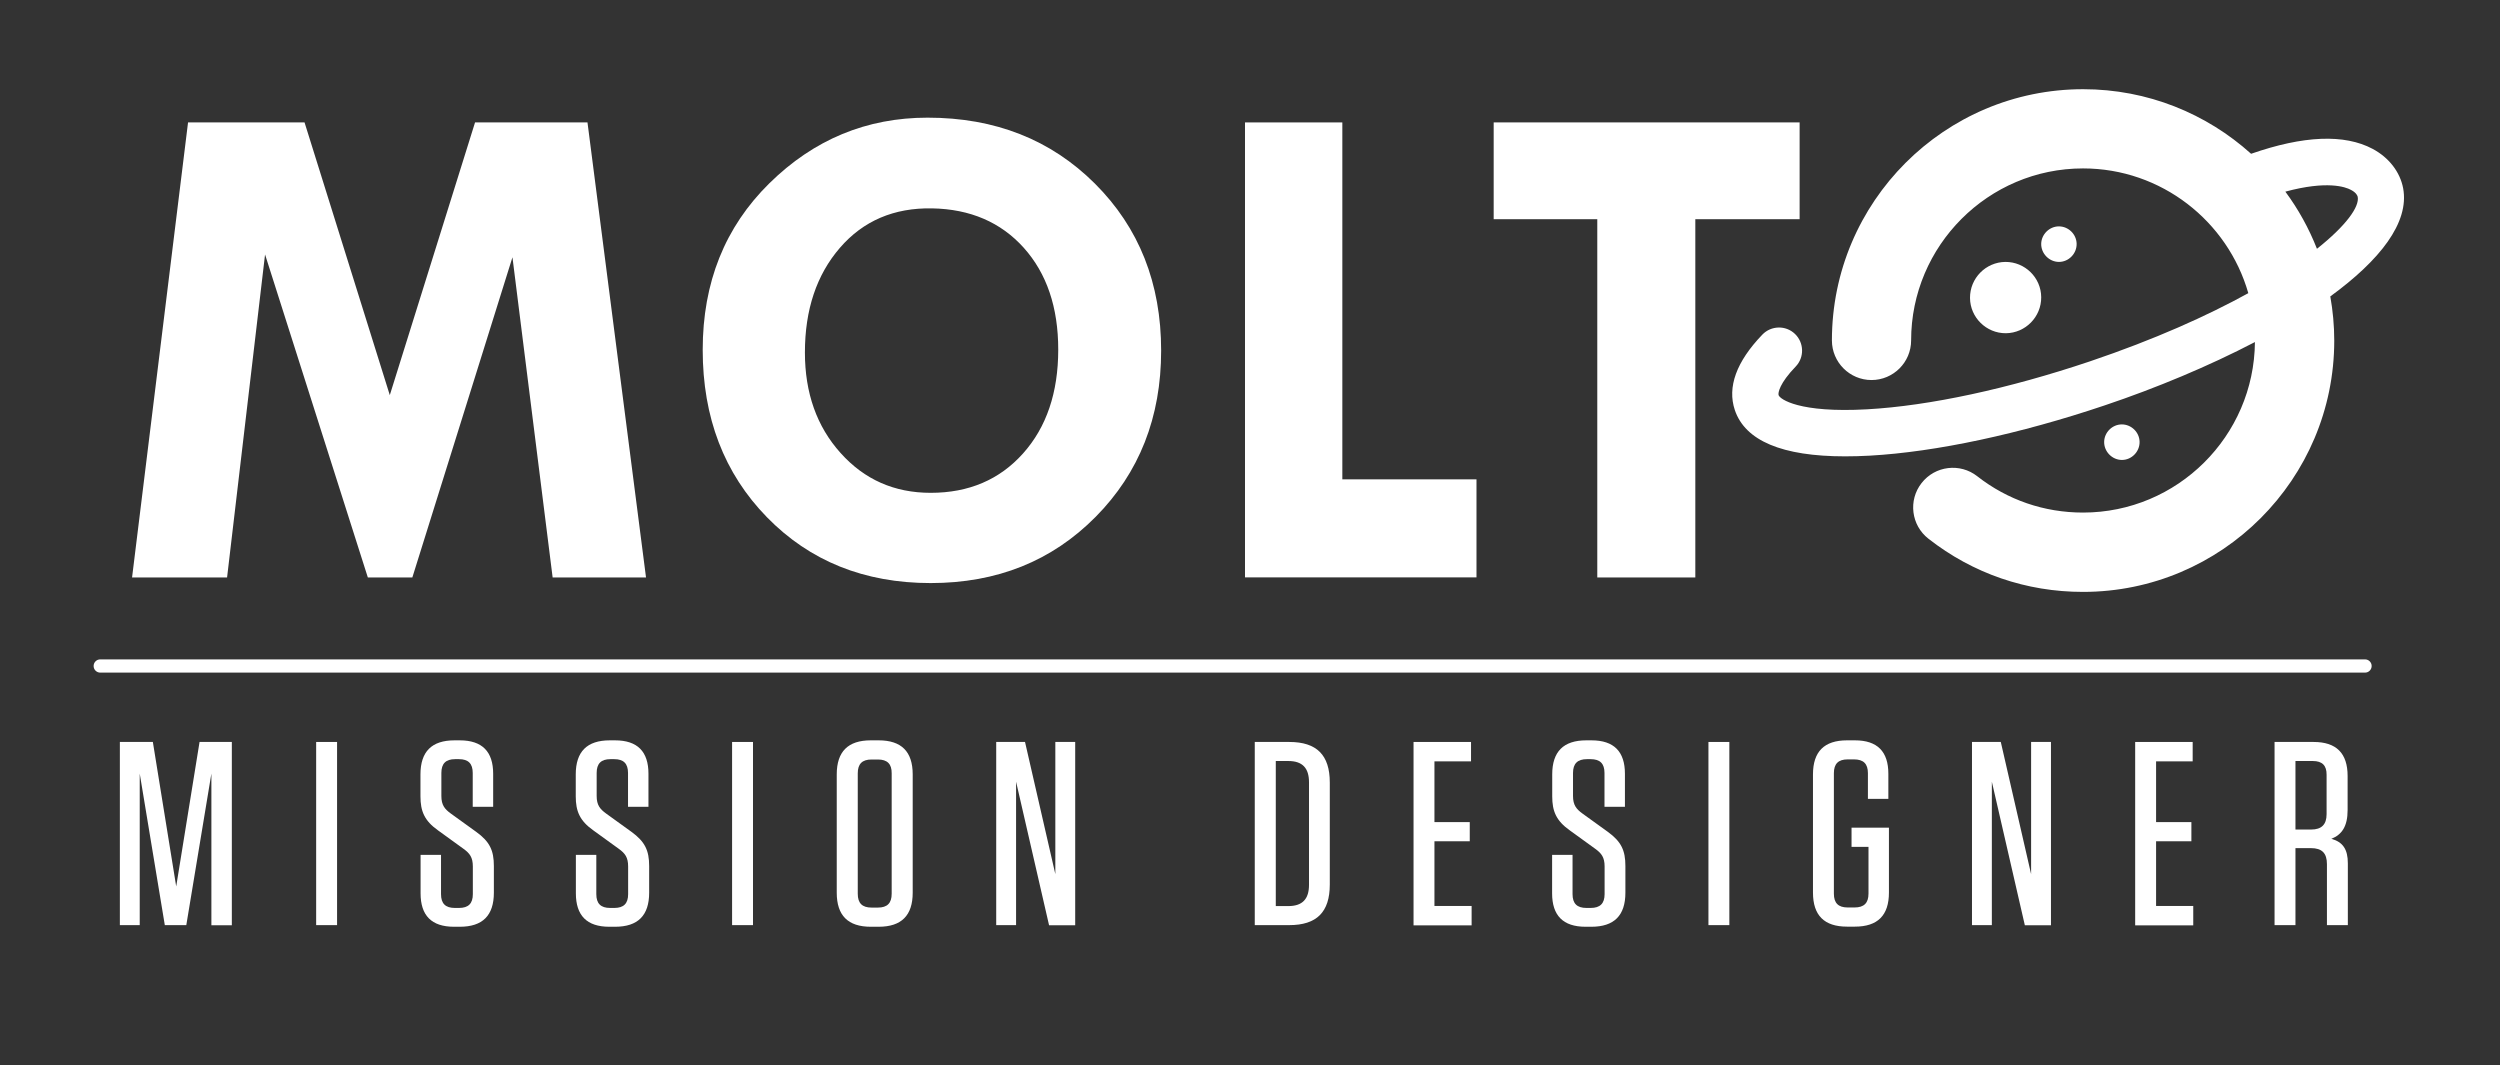 <svg xmlns="http://www.w3.org/2000/svg" xmlns:xlink="http://www.w3.org/1999/xlink" id="Layer_1" x="0" y="0" version="1.1" viewBox="0 0 215.24 91.73" xml:space="preserve" style="enable-background:new 0 0 215.24 91.73"><rect x="0" y="0" width="215.24" height="91.73" fill="#333333" stroke="none"/><style type="text/css">.st0{fill:#fff}</style><path d="M172.65,22.55c1.69-0.01,3.08,1.35,3.09,3.04c0.01,1.69-1.35,3.08-3.04,3.1c-1.69,0.01-3.08-1.36-3.09-3.04	C169.6,23.95,170.97,22.57,172.65,22.55z" class="st0"/><path d="M177.26,19.49c0.82,0,1.51,0.67,1.53,1.49c0.02,0.85-0.68,1.57-1.52,1.57c-0.84,0-1.55-0.72-1.53-1.57	C175.76,20.17,176.45,19.49,177.26,19.49z" class="st0"/><path d="M182.68,36.54c0.82,0,1.51,0.67,1.53,1.49c0.02,0.85-0.68,1.57-1.52,1.57c-0.84,0-1.55-0.72-1.53-1.57	C181.18,37.21,181.87,36.54,182.68,36.54z" class="st0"/><g><path d="M19.96,63.88v15.78h-1.76V66.6l-2.16,13.05h-1.85L12.03,66.6v13.05h-1.71V63.88h2.84l2.01,12.44l2.01-12.44 H19.96z" class="st0"/><path d="M29.02,79.65h-1.8V63.88h1.8V79.65z" class="st0"/><path d="M42.52,74.56v2.3c0,1.96-0.97,2.93-2.93,2.93h-0.5c-1.94,0-2.88-0.97-2.88-2.88v-3.31h1.76v3.38 c0,0.81,0.38,1.19,1.19,1.19h0.36c0.81,0,1.19-0.38,1.19-1.19V74.6c0-0.79-0.27-1.13-0.79-1.51l-2.21-1.6 c-1.17-0.83-1.51-1.65-1.51-2.93v-1.89c0-1.96,0.97-2.93,2.93-2.93h0.45c1.94,0,2.88,0.97,2.88,2.88v2.84h-1.76v-2.91 c0-0.81-0.38-1.19-1.19-1.19h-0.32c-0.81,0-1.19,0.38-1.19,1.19v1.98c0,0.79,0.29,1.13,0.81,1.51l2.19,1.58 C42.16,72.46,42.52,73.21,42.52,74.56z" class="st0"/><path d="M55.89,74.56v2.3c0,1.96-0.97,2.93-2.93,2.93h-0.5c-1.94,0-2.88-0.97-2.88-2.88v-3.31h1.76v3.38 c0,0.81,0.38,1.19,1.19,1.19h0.36c0.81,0,1.19-0.38,1.19-1.19V74.6c0-0.79-0.27-1.13-0.79-1.51l-2.21-1.6 c-1.17-0.83-1.51-1.65-1.51-2.93v-1.89c0-1.96,0.97-2.93,2.93-2.93h0.45c1.94,0,2.88,0.97,2.88,2.88v2.84h-1.76v-2.91 c0-0.81-0.38-1.19-1.19-1.19h-0.32c-0.81,0-1.19,0.38-1.19,1.19v1.98c0,0.79,0.29,1.13,0.81,1.51l2.19,1.58 C55.52,72.46,55.89,73.21,55.89,74.56z" class="st0"/><path d="M64.83,79.65h-1.8V63.88h1.8V79.65z" class="st0"/><path d="M75.65,79.79h-0.68c-1.96,0-2.93-0.97-2.93-2.93V66.67c0-1.96,0.97-2.93,2.93-2.93h0.68 c1.96,0,2.93,0.97,2.93,2.93v10.19C78.58,78.82,77.61,79.79,75.65,79.79z M75.58,65.39h-0.54c-0.81,0-1.19,0.38-1.19,1.19v10.37 c0,0.81,0.38,1.19,1.19,1.19h0.54c0.81,0,1.19-0.38,1.19-1.19V66.58C76.78,65.77,76.39,65.39,75.58,65.39z" class="st0"/><path d="M87.48,67.3v12.35h-1.71V63.88h2.48l2.61,11.38V63.88h1.71v15.78h-2.25L87.48,67.3z" class="st0"/><path d="M108.03,63.88h2.97c2.37,0,3.49,1.13,3.49,3.49v8.79c0,2.37-1.13,3.49-3.49,3.49h-2.97V63.88z M109.84,78.01 h1.08c1.22,0,1.78-0.61,1.78-1.83v-8.83c0-1.22-0.56-1.83-1.78-1.83h-1.08V78.01z" class="st0"/><path d="M126.65,63.88v1.67h-3.15v5.23h3.04v1.65h-3.04v5.57h3.2v1.67h-5V63.88H126.65z" class="st0"/><path d="M139.94,74.56v2.3c0,1.96-0.97,2.93-2.93,2.93h-0.5c-1.94,0-2.88-0.97-2.88-2.88v-3.31h1.76v3.38 c0,0.81,0.38,1.19,1.2,1.19h0.36c0.81,0,1.2-0.38,1.2-1.19V74.6c0-0.79-0.27-1.13-0.79-1.51l-2.21-1.6 c-1.17-0.83-1.51-1.65-1.51-2.93v-1.89c0-1.96,0.97-2.93,2.93-2.93h0.45c1.94,0,2.88,0.97,2.88,2.88v2.84h-1.76v-2.91 c0-0.81-0.38-1.19-1.2-1.19h-0.31c-0.81,0-1.2,0.38-1.2,1.19v1.98c0,0.79,0.29,1.13,0.81,1.51l2.19,1.58 C139.58,72.46,139.94,73.21,139.94,74.56z" class="st0"/><path d="M148.89,79.65h-1.8V63.88h1.8V79.65z" class="st0"/><path d="M159.41,72.91v-1.65h3.22v5.59c0,1.96-0.97,2.93-2.93,2.93h-0.68c-1.96,0-2.93-0.97-2.93-2.93V66.67 c0-1.96,0.97-2.93,2.93-2.93h0.68c1.94,0,2.88,0.97,2.88,2.88v2.16h-1.76v-2.21c0-0.81-0.38-1.19-1.2-1.19h-0.54 c-0.81,0-1.19,0.38-1.19,1.19v10.37c0,0.81,0.38,1.19,1.19,1.19h0.59c0.81,0,1.2-0.38,1.2-1.19v-4.03H159.41z" class="st0"/><path d="M171.49,67.3v12.35h-1.71V63.88h2.48l2.61,11.38V63.88h1.71v15.78h-2.25L171.49,67.3z" class="st0"/><path d="M188.78,63.88v1.67h-3.15v5.23h3.04v1.65h-3.04v5.57h3.2v1.67h-5V63.88H188.78z" class="st0"/><path d="M202.14,74.33v5.32h-1.8V74.4c0-0.95-0.43-1.38-1.38-1.38h-1.33v6.63h-1.8V63.88h3.36 c1.96,0,2.93,0.97,2.93,2.93v2.93c0,1.42-0.5,2.12-1.4,2.48C201.71,72.49,202.14,73.12,202.14,74.33z M199.12,65.52h-1.49v5.9h1.35 c0.9,0,1.33-0.43,1.33-1.33v-3.38C200.32,65.9,199.93,65.52,199.12,65.52z" class="st0"/></g><g><path d="M203.62,57.91H8.63c-0.31,0-0.57-0.25-0.57-0.57c0-0.31,0.25-0.57,0.57-0.57h194.99 c0.31,0,0.57,0.25,0.57,0.57C204.19,57.65,203.94,57.91,203.62,57.91z" class="st0"/></g><g><g><path d="M16.19,10.54h10.03l7.34,23.48l7.34-23.48h9.68l5.04,39.18h-8.04l-3.46-27.57l-8.62,27.57h-3.83l-8.85-27.81 l-3.27,27.81h-8.18L16.19,10.54z" class="st0"/><path d="M60.5,30.12c0-5.79,1.91-10.57,5.74-14.34c3.83-3.77,8.37-5.65,13.62-5.65c5.81,0,10.61,1.89,14.41,5.68 c3.8,3.79,5.7,8.58,5.7,14.37c0,5.75-1.88,10.52-5.64,14.32c-3.76,3.8-8.49,5.7-14.2,5.7c-5.71,0-10.41-1.89-14.1-5.67 C62.34,40.75,60.5,35.94,60.5,30.12z M80.25,17.94c-3.28-0.06-5.93,1.07-7.94,3.4c-2.01,2.33-3.01,5.33-3.01,9.01 c0,3.48,1.02,6.37,3.07,8.65c2.05,2.29,4.63,3.43,7.76,3.43c3.28,0,5.93-1.13,7.95-3.39c2.02-2.26,3.03-5.24,3.03-8.94 c0-3.64-0.99-6.56-2.97-8.77C86.16,19.13,83.53,18,80.25,17.94z" class="st0"/><path d="M107.19,10.54h8.38v30.73h11.55v8.44h-19.93V10.54z" class="st0"/><path d="M128.59,10.54h26.35v8.33h-8.98v30.85h-8.44V18.87h-8.92V10.54z" class="st0"/></g></g><path d="M206.9,16.2c-0.27-1.4-1.22-2.63-2.62-3.38c-2.44-1.3-5.96-1.15-10.47,0.42c-3.83-3.45-8.9-5.56-14.46-5.56	c-11.93,0-21.63,9.7-21.63,21.63c0,1.88,1.53,3.41,3.41,3.41s3.41-1.53,3.41-3.41c0-8.16,6.64-14.81,14.8-14.81	c6.75,0,12.46,4.55,14.23,10.74c-3.54,1.95-8.07,3.99-13.63,5.87c-7.01,2.36-13.82,3.83-19.19,4.13c-5.87,0.33-7.51-0.88-7.62-1.22	c-0.06-0.19,0.07-1.01,1.47-2.46c0.76-0.79,0.73-2.05-0.06-2.81c-0.79-0.76-2.05-0.73-2.81,0.06c-2.24,2.33-3.03,4.52-2.37,6.49	c0.89,2.65,4.08,3.99,9.49,3.99c0.68,0,1.39-0.02,2.13-0.06c5.71-0.32,12.9-1.86,20.23-4.33c4.46-1.5,8.96-3.38,12.93-5.45	c-0.07,8.11-6.68,14.68-14.8,14.68c-3.34,0-6.49-1.08-9.11-3.13c-1.48-1.16-3.63-0.9-4.79,0.59c-1.16,1.48-0.9,3.63,0.59,4.79	c3.83,3,8.43,4.58,13.31,4.58c11.93,0,21.63-9.7,21.63-21.63c0-1.3-0.12-2.58-0.34-3.81C204.87,22.43,207.46,19.18,206.9,16.2z M199.48,21.42c-0.69-1.76-1.61-3.42-2.72-4.92c3.58-0.97,5.18-0.41,5.65-0.15c0.48,0.25,0.56,0.52,0.58,0.6	C203.15,17.8,201.99,19.43,199.48,21.42z" class="st0"/></svg>